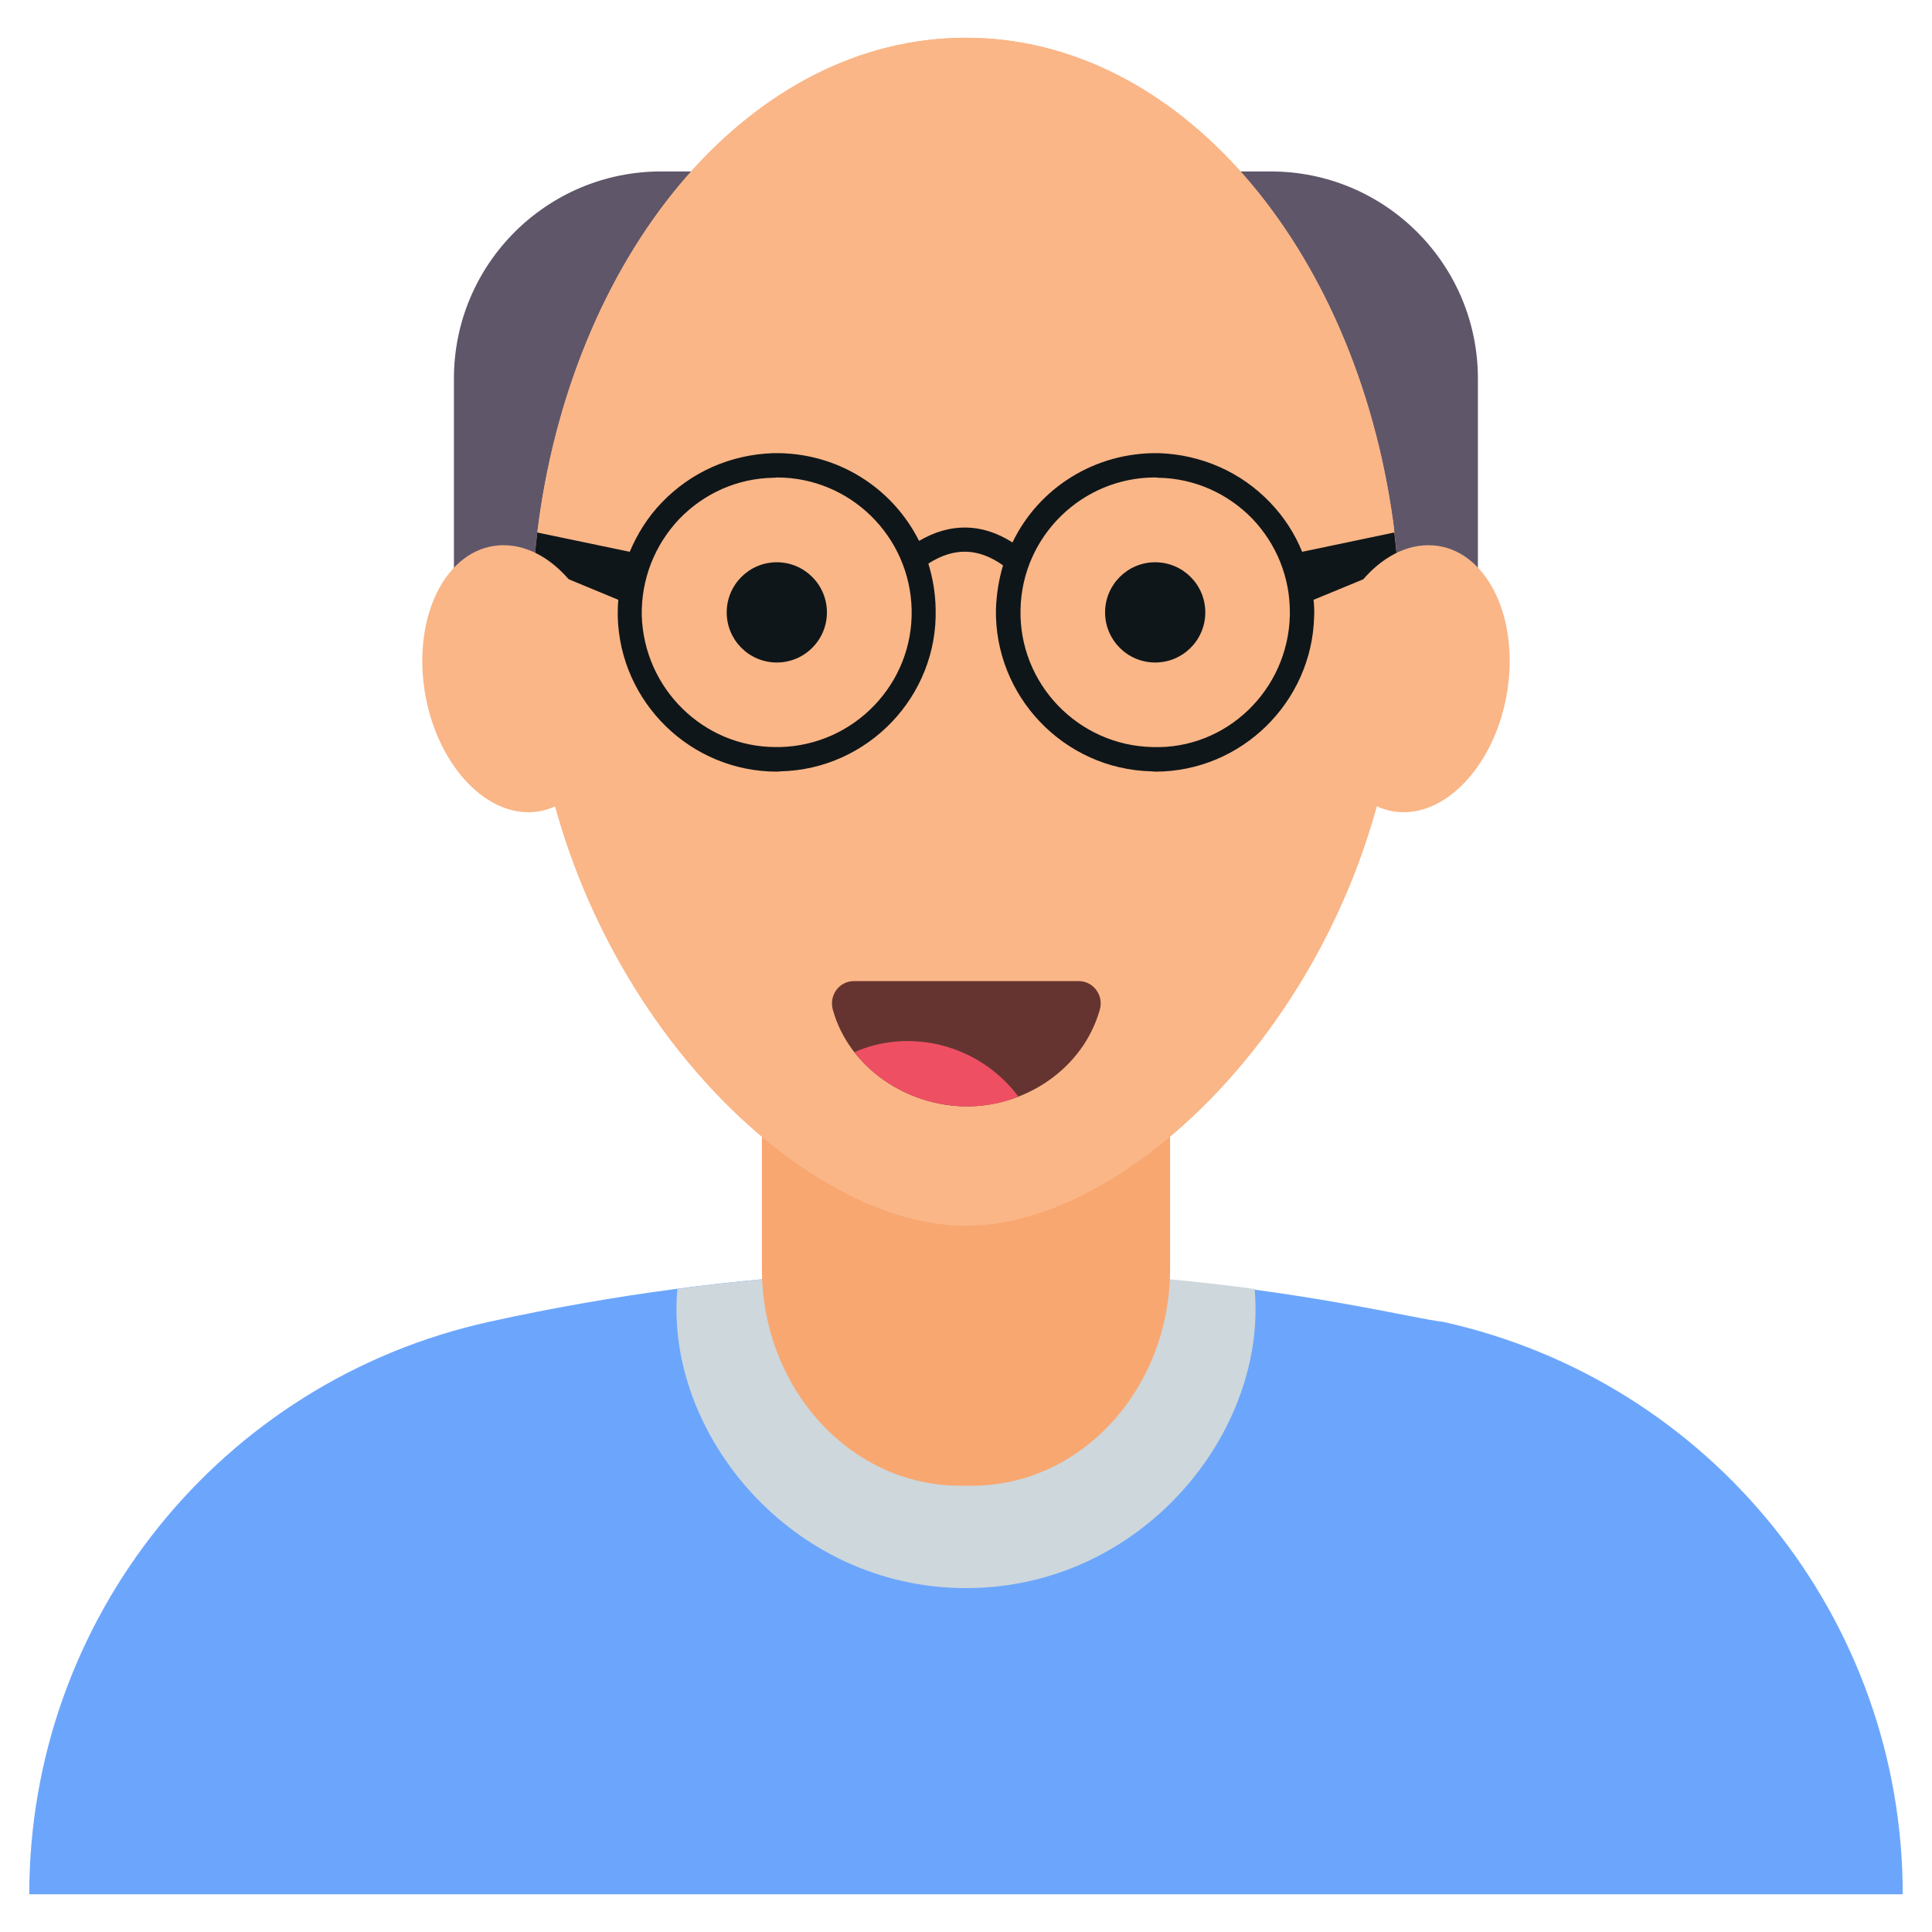 <svg width="80" height="80" viewBox="0 0 80 80" fill="none" xmlns="http://www.w3.org/2000/svg">
<path d="M52.618 7.099H48.313C51.284 8.447 53.354 11.432 53.354 14.908V28.019H61.197V15.677C61.197 10.94 57.356 7.099 52.618 7.099ZM18.796 15.677V28.019H26.638V14.908C26.638 11.432 28.709 8.447 31.68 7.099H27.374C22.637 7.099 18.796 10.94 18.796 15.677Z" fill="#5F566A"/>
<path d="M78.788 78.438H1.212C1.212 67.042 9.131 57.193 20.249 54.734C41.574 50.032 57.379 54.486 59.751 54.734C70.869 57.193 78.788 67.042 78.788 78.438Z" fill="#6CA6FC"/>
<path d="M40 65.76C32.753 65.76 27.508 59.322 28.049 53.372C32.015 52.843 36.008 52.579 40 52.579C43.993 52.579 47.985 52.843 51.951 53.372C52.489 59.285 47.293 65.76 40 65.76Z" fill="#CED7DC"/>
<path d="M48.451 40.366V52.531C48.451 57.497 44.781 61.52 40.252 61.52H39.748C35.219 61.52 31.549 57.497 31.549 52.531V40.366H48.451Z" fill="#F8A771"/>
<path d="M57.993 26.159C57.993 39.737 47.616 50.756 39.997 50.756C32.378 50.756 22.001 39.737 22.001 26.159C22.001 24.989 22.06 23.844 22.179 22.724C22.215 22.342 22.262 21.973 22.309 21.604V21.591C23.875 10.19 31.195 1.562 39.997 1.562C48.799 1.562 56.118 10.203 57.684 21.604C57.732 21.973 57.779 22.342 57.815 22.724C57.933 23.844 57.993 24.989 57.993 26.159Z" fill="#FAB687"/>
<path d="M57.992 26.159C57.992 39.734 47.616 50.752 39.992 50.752C32.38 50.752 22.004 39.734 22.004 26.159C22.004 25.213 22.04 24.292 22.125 23.395C22.137 23.177 22.149 22.947 22.174 22.728C22.198 22.498 22.222 22.268 22.246 22.049C22.271 21.904 22.283 21.746 22.307 21.601V21.589C23.871 10.195 31.192 1.565 39.992 1.565C48.804 1.565 56.113 10.207 57.689 21.601C57.713 21.746 57.725 21.904 57.737 22.049C57.761 22.268 57.786 22.498 57.81 22.728C57.834 22.958 57.858 23.177 57.858 23.407C57.956 24.304 57.992 25.225 57.992 26.159Z" fill="#FAB687"/>
<path d="M47.834 27.433C48.98 27.433 49.909 26.504 49.909 25.358C49.909 24.212 48.98 23.282 47.834 23.282C46.688 23.282 45.759 24.212 45.759 25.358C45.759 26.504 46.688 27.433 47.834 27.433Z" fill="#0F1619"/>
<path d="M57.858 23.407C57.858 23.177 57.834 22.958 57.81 22.728C57.786 22.498 57.761 22.267 57.737 22.049L53.919 22.849C53.616 22.098 53.167 21.407 52.598 20.813C51.386 19.54 49.737 18.825 47.992 18.764C45.313 18.716 42.998 20.231 41.931 22.449C41.929 22.453 41.927 22.458 41.925 22.462C40.667 21.659 39.348 21.638 38.056 22.398C38.055 22.395 38.054 22.392 38.052 22.389C36.949 20.195 34.67 18.716 32.016 18.764C30.246 18.825 28.622 19.54 27.398 20.813C26.828 21.407 26.392 22.098 26.076 22.849L22.246 22.049C22.222 22.267 22.198 22.498 22.174 22.728C22.149 22.946 22.137 23.177 22.125 23.395L25.604 24.837C25.579 25.067 25.579 25.285 25.579 25.516C25.664 29.079 28.598 31.952 32.173 31.952C32.222 31.952 32.27 31.94 32.319 31.94C35.943 31.855 38.84 28.825 38.743 25.213C38.731 24.547 38.622 23.93 38.441 23.337C39.503 22.658 40.5 22.68 41.531 23.408V23.419C41.361 23.989 41.264 24.582 41.24 25.213C41.167 28.825 44.052 31.855 47.688 31.94C47.737 31.94 47.785 31.952 47.834 31.952C51.398 31.952 54.331 29.079 54.416 25.516C54.428 25.286 54.416 25.067 54.392 24.837L57.858 23.407ZM32.295 30.934H32.125C29.119 30.934 26.659 28.498 26.574 25.48C26.549 24.001 27.095 22.582 28.125 21.492C29.155 20.425 30.537 19.807 32.028 19.783C32.077 19.783 32.125 19.771 32.174 19.771C35.192 19.771 37.677 22.195 37.749 25.237C37.822 28.304 35.373 30.861 32.295 30.934ZM53.41 25.48C53.337 28.57 50.779 31.043 47.713 30.934C44.634 30.861 42.186 28.304 42.258 25.237C42.319 22.195 44.816 19.77 47.834 19.77C47.87 19.77 47.919 19.783 47.967 19.783C49.446 19.807 50.84 20.425 51.87 21.492C52.864 22.546 53.41 23.904 53.41 25.346V25.48Z" fill="#0F1619"/>
<path d="M32.166 27.433C33.312 27.433 34.241 26.504 34.241 25.358C34.241 24.212 33.312 23.282 32.166 23.282C31.02 23.282 30.091 24.212 30.091 25.358C30.091 26.504 31.02 27.433 32.166 27.433Z" fill="#0F1619"/>
<path d="M59.149 22.576C56.968 22.576 55.008 25.159 54.78 28.257C54.558 31.262 56.056 33.633 58.121 33.633C60.185 33.633 62.125 31.262 62.462 28.257C62.81 25.159 61.331 22.576 59.149 22.576ZM20.85 22.576C18.668 22.576 17.189 25.159 17.537 28.257C17.874 31.262 19.814 33.633 21.878 33.633C23.942 33.633 25.441 31.262 25.219 28.257C24.991 25.159 23.031 22.576 20.85 22.576Z" fill="#FAB687"/>
<path d="M45.536 41.825C44.848 44.233 42.5 45.812 40.033 45.812C37.571 45.812 35.169 44.225 34.493 41.837C34.312 41.243 34.724 40.625 35.366 40.625H44.663C45.293 40.625 45.718 41.243 45.536 41.825Z" fill="#663430"/>
<path d="M42.166 45.401C39.99 46.332 37.016 45.675 35.378 43.57C37.622 42.569 40.501 43.199 42.166 45.401Z" fill="#EF4F63"/>
</svg>
